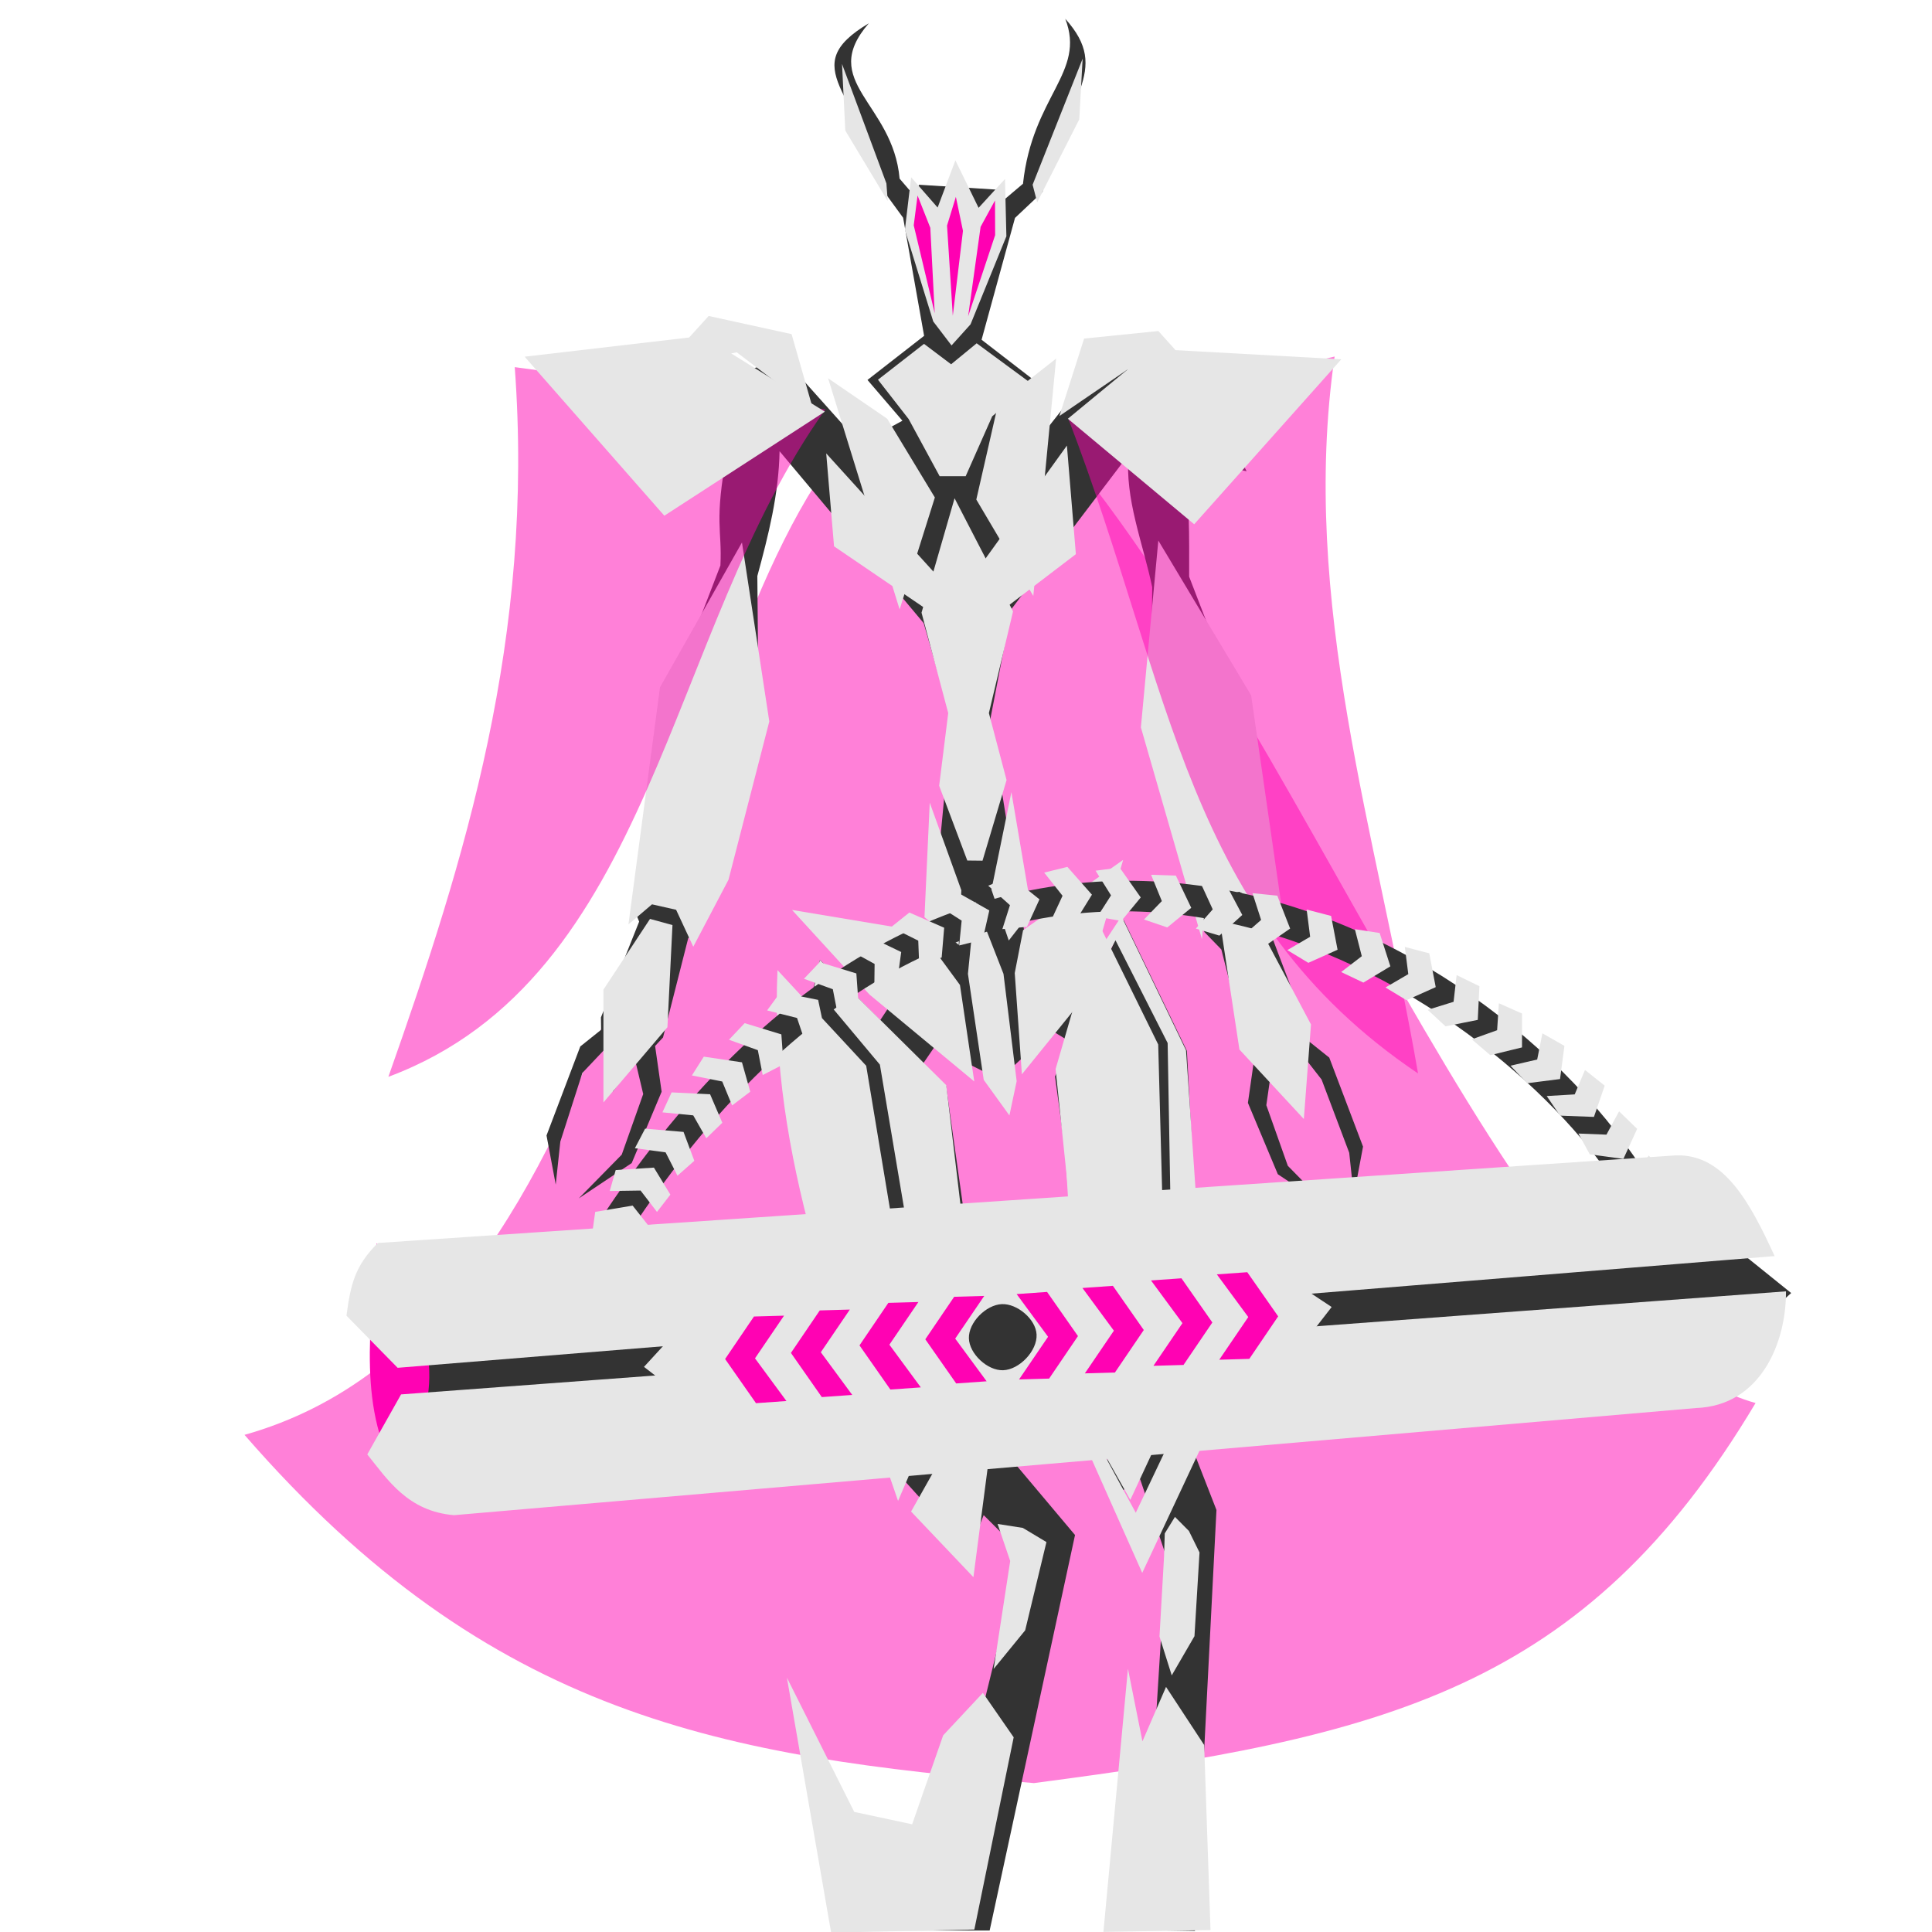 <?xml version="1.0" encoding="UTF-8" standalone="no"?>
<!-- Created with Inkscape (http://www.inkscape.org/) -->

<svg
   width="400mm"
   height="400mm"
   viewBox="0 0 400 400"
   version="1.1"
   id="svg1"
   inkscape:version="1.3.2 (091e20e, 2023-11-25)"
   sodipodi:docname="Enemy1.svg"
   xmlns:inkscape="http://www.inkscape.org/namespaces/inkscape"
   xmlns:sodipodi="http://sodipodi.sourceforge.net/DTD/sodipodi-0.dtd"
   xmlns="http://www.w3.org/2000/svg"
   xmlns:svg="http://www.w3.org/2000/svg">
  <sodipodi:namedview
     id="namedview1"
     pagecolor="#505050"
     bordercolor="#eeeeee"
     borderopacity="1"
     inkscape:showpageshadow="0"
     inkscape:pageopacity="0"
     inkscape:pagecheckerboard="0"
     inkscape:deskcolor="#505050"
     inkscape:document-units="mm"
     inkscape:zoom="0.28358259"
     inkscape:cx="156.92077"
     inkscape:cy="1230.682"
     inkscape:window-width="1512"
     inkscape:window-height="835"
     inkscape:window-x="0"
     inkscape:window-y="38"
     inkscape:window-maximized="0"
     inkscape:current-layer="layer1" />
  <defs
     id="defs1" />
  <g
     inkscape:label="Layer 1"
     inkscape:groupmode="layer"
     id="layer1">
    <path
       style="fill:#ff02b2;fill-opacity:0.5;stroke-width:1"
       d="M 176.166,90.173 C 135.145,138.084 131.51,274.34 50.622,297.071 c 51.019,58.738 99.63,66.661 163.44,72.099 72.436,-9.474 113.929,-19.216 149.409,-78.689 C 312.602,276.274 269.087,145.753 213.836,85.534 Z"
       id="path55"
       sodipodi:nodetypes="cccccc" />
    <path
       id="path12"
       style="fill:#333333;stroke-width:1"
       d="m 220.551,3.882 c 4.316,11.188 -6.788,15.926 -8.752,34.161 l -3.923,3.319 -1.425,-2.097 -16.138,-1.013 -1.338,1.907 -2.721,-3.17 C 184.883,21.236 169.288,16.993 179.889,4.817 164.5,13.991 178.145,18.99 182.762,39.3 l 4.22,5.783 4.344,24.448 -11.722,9.132 7.233,8.442 -8.771,4.77 -16.102,-17.996 -19.18,7.815 -6.156,14.207 13.901,-2.225 c -2.736,14.632 -0.987,15.812 -1.377,23.406 l -10.566,27.41 -7.337,43.665 1.08,2.655 -7.91,19.828 0.035,2.566 -4.311,3.449 -6.992,18.432 1.907,10.169 0.953,-8.898 4.565,-14.223 4.562,-4.82 1.737,8.694 4.694,-6.255 1.602,6.754 -4.449,12.553 -8.898,9.057 10.964,-7.31 6.197,-14.777 -1.353,-9.468 1.641,-1.769 5.211,-20.524 3.515,-3.619 11.063,-41.866 -0.263,-29.518 c 2.302,-8.462 4.443,-16.956 4.603,-25.847 l 29.832,35.583 5.79,19.989 -4.683,49.277 -21.586,-5.724 13.9,15.016 -2.406,3.647 -12.493,-12.468 -5.342,23.168 21.368,83.02 14.839,16.411 3.042,-7.648 7.725,7.725 -16.593,67.457 -11.904,-0.361 -9.74,11.183 H 204.896 l 17.676,-81.886 -16.342,-19.426 -10.356,-73.578 -4.698,-4.689 2.287,-3.346 13.418,6.68 9.822,-9.059 0.462,-1.379 4.419,2.698 -3.155,7.163 11.871,87.077 5.749,-3.709 5.385,15.921 -4.136,66.057 -4.24,0.229 -3.696,11.035 18.037,0.295 4.458,-87.153 -4.867,-12.477 2.899,-4.874 -4.155,-77.71 -13.059,-27.029 -6.423,14.581 -5.52,-2.76 6.776,-20.244 -15.299,11.655 -7.178,-44.839 4.413,-22.881 24.222,-31.915 c -0.812,9.147 2.975,18.294 4.887,27.441 l -0.263,29.518 11.063,41.866 3.515,3.619 5.211,20.524 1.641,1.769 -1.353,9.468 6.197,14.777 10.964,7.31 -8.898,-9.057 -4.449,-12.553 1.003,-7.018 5.294,6.52 1.737,-9.184 3.409,4.375 5.718,15.159 0.953,8.898 1.907,-10.169 -6.992,-18.432 -4.311,-3.449 -0.23,-2.205 -7.645,-20.19 1.08,-2.655 -7.337,-43.665 -10.566,-27.41 c -0.02,-8.175 0.246,-16.35 -1.443,-24.525 l 13.344,2.695 -8.998,-17.286 -21.548,-5.209 -12.313,15.628 -5.725,-4.294 4.461,-7.76 -10.751,-8.301 6.918,-25.22 5.692,-5.364 c 4.79,-19.743 14.468,-25.052 4.714,-35.869 z"
       sodipodi:nodetypes="ccccccccccccccccccccccccccccccccccccccccccccccccccccccccccccccccccccccccccccccccccccccccccccccccccccccccccccccccccccccccccccc" />
    <path
       style="fill:#e6e6e6;fill-opacity:1;stroke-width:1.072"
       d="m 197.804,33.199 -3.679,9.768 -5.485,-6.269 -1.294,10.89 5.874,18.972 3.785,4.959 3.934,-4.367 7.423,-18.232 -0.289,-11.863 -5.468,5.971 z"
       id="path14"
       sodipodi:nodetypes="ccccccccccc" />
    <path
       style="fill:#ff00b2;fill-opacity:1;stroke-width:1.072"
       d="m 189.971,40.482 -0.793,6.166 4.343,18.203 -0.908,-17.68 z"
       id="path13"
       sodipodi:nodetypes="ccccc" />
    <path
       style="fill:#ff00b2;fill-opacity:1;stroke-width:1.072"
       d="m 197.902,40.756 -1.828,5.945 1.193,18.668 2.105,-17.58 z"
       id="path13-2"
       sodipodi:nodetypes="ccccc" />
    <path
       style="fill:#ff00b2;fill-opacity:1;stroke-width:1.072"
       d="m 206.006,41.5 -2.985,5.465 -2.581,18.53 5.593,-16.811 z"
       id="path13-2-9"
       sodipodi:nodetypes="ccccc" />
    <path
       style="fill:#e6e6e6;fill-opacity:1;stroke-width:1"
       d="m 172.075,400.121 -9.155,-52.786 13.945,27.804 11.986,2.562 6.42,-18.415 8.225,-8.798 6.376,9.201 -8.144,39.802 z"
       id="path24"
       sodipodi:nodetypes="ccccccccc" />
    <path
       style="fill:#e6e6e6;fill-opacity:1;stroke-width:1"
       d="m 236.531,360.527 4.885,-11.272 7.891,12.024 1.315,38.326 -22.169,0.376 5.073,-54.483 z"
       id="path25"
       sodipodi:nodetypes="ccccccc" />
    <path
       style="fill:#e6e6e6;fill-opacity:1;stroke-width:1"
       d="m 198.749,203.928 -8.137,-11.096 -26.631,-4.439 16.028,17.508 21.7,18.001 z"
       id="path30" />
    <path
       style="fill:#e6e6e6;fill-opacity:1;stroke-width:1"
       d="m 211.572,222.422 -1.48,-20.96 1.726,-8.877 20.713,-14.549 -8.384,28.851 z"
       id="path31"
       sodipodi:nodetypes="cccccc" />
    <path
       style="fill:#e6e6e6;fill-opacity:1;stroke-width:1"
       d="m 179.335,220.654 -18.364,-19.799 c -1.758,38.329 12.786,74.186 24.963,109.896 l 6.026,-14.06 z"
       id="path26"
       sodipodi:nodetypes="ccccc" />
    <path
       style="fill:#e6e6e6;fill-opacity:1;stroke-width:1"
       d="m 195.649,300.494 -7.02,12.455 12.907,13.587 3.397,-26.041 -9.021,-75.822 -26.153,-25.894 -1.165,5.423 13.576,16.22 z"
       id="path27"
       sodipodi:nodetypes="ccccccccc" />
    <path
       style="fill:#e6e6e6;fill-opacity:1;stroke-width:1"
       d="m 222.139,219.615 4.541,77.964 8.469,15.619 8.022,-16.88 -1.422,-80.369 -10.798,-21.272 -3.632,6.741 -1.709,-1.73 6.577,-9.983 13.364,27.743 5.309,77.533 -14.373,30.668 -12.344,-27.744 -4.73,-78.119 z"
       id="path29"
       sodipodi:nodetypes="ccccccccccccccc" />
    <path
       style="fill:#e6e6e6;fill-opacity:1;stroke-width:1"
       d="m 239.795,216.253 -12.426,-25.266 -8.82,30.354 7.866,75.714 7.605,13.477 7.852,-16.875 z"
       id="path28"
       sodipodi:nodetypes="ccccccc" />
    <path
       style="fill:#e6e6e6;fill-opacity:1;stroke-width:1"
       d="m 200.4,201.627 3.272,21.949 5.317,7.362 1.5,-7.089 -2.727,-22.221 -5.862,-14.996 z"
       id="path32" />
    <path
       style="fill:#e6e6e6;fill-opacity:1;stroke-width:1"
       d="m 198.492,195.629 0.545,-11.315 -6.544,-18.131 -1.091,23.721 z"
       id="path33" />
    <path
       style="fill:#e6e6e6;fill-opacity:1;stroke-width:1"
       d="m 208.853,194.721 -3.584,-10.518 4.129,-20.202 4.183,24.664 z"
       id="path34"
       sodipodi:nodetypes="ccccc" />
    <path
       style="fill:#e6e6e6;fill-opacity:1;stroke-width:1"
       d="m 194.543,98.595 -6.415,-11.833 -6.354,-8.147 9.534,-7.422 5.61,4.227 5.291,-4.344 11.24,8.274 -8.024,6.845 -5.494,12.4 z"
       id="path38"
       sodipodi:nodetypes="cccccccccc" />
    <path
       style="fill:#e6e6e6;fill-opacity:1;stroke-width:1"
       d="m 200.266,178.161 -5.824,-15.479 1.877,-15.048 -5.526,-20.79 6.842,-23.685 12.105,23.421 -5,21.053 3.66,13.876 -4.98,16.685 z"
       id="path35"
       sodipodi:nodetypes="cccccccccc" />
    <path
       style="fill:#e6e6e6;fill-opacity:1;stroke-width:1"
       d="m 171.059,93.874 27.119,29.901 22.715,-31.523 1.854,22.483 -22.483,17.152 -27.583,-18.775 z"
       id="path47" />
    <path
       style="fill:#e6e6e6;fill-opacity:1;stroke-width:1"
       d="m 186.256,126.173 7.296,-23.175 -9.871,-16.308 -12.231,-8.369 z"
       id="path36" />
    <path
       style="fill:#e6e6e6;fill-opacity:1;stroke-width:1"
       d="m 213.936,123.384 -11.802,-19.956 4.506,-19.741 12.016,-9.442 z"
       id="path37" />
    <path
       style="fill:#e6e6e6;fill-opacity:1;stroke-width:1"
       d="m 134.58,190.249 -9.646,14.643 v 23.36 l 13.249,-15.573 1.046,-21.152 z"
       id="path41" />
    <path
       style="fill:#e6e6e6;fill-opacity:1;stroke-width:1"
       d="m 252.594,190.917 6.591,-1.883 12.241,23.07 -1.479,19.581 -13.339,-14.393 z"
       id="path42" />
    <path
       style="fill:#e6e6e6;fill-opacity:1;stroke-width:1"
       d="m 130.112,191.384 4.882,-4.15 4.987,1.126 3.557,7.648 7.293,-13.874 8.445,-32.761 -5.658,-37.061 -16.974,29.988 z"
       id="path43" />
    <path
       style="fill:#e6e6e6;fill-opacity:1;stroke-width:1"
       d="m 248.845,194.434 0.774,-8.252 6.962,-1.547 9.025,4.9 -6.574,-45.578 -19.213,-32.041 -3.61,38.681 z"
       id="path44"
       sodipodi:nodetypes="cccccccc" />
    <path
       style="fill:#ff02b2;fill-opacity:0.5;stroke-width:1"
       d="M 106.574,76.012 C 110.688,131.902 96.333,177.846 80.409,222.945 135.539,202.351 137.867,130.945 170.892,84.769 Z"
       id="path1"
       sodipodi:nodetypes="cccc" />
    <path
       style="fill:#ff02b2;fill-opacity:0.5;stroke-width:1"
       d="m 221.23,86.796 c 21.53,56.096 24.163,102.974 72.359,135.451 -8.489,-49.227 -24.595,-97.762 -17.273,-148.427 z"
       id="path2"
       inkscape:label="path2"
       sodipodi:nodetypes="cccc" />
    <path
       style="fill:#e6e6e6;fill-opacity:1;stroke-width:1"
       d="m 168.415,85.021 -15.884,-12.083 -15.516,3.18 9.709,-10.699 17.164,3.759 z"
       id="path45"
       sodipodi:nodetypes="cccccc" />
    <path
       style="fill:#e6e6e6;fill-opacity:1;stroke-width:1"
       d="M 170.774,85.233 137.543,106.772 108.619,73.848 145.543,69.541 Z"
       id="path39" />
    <path
       style="fill:#e6e6e6;fill-opacity:1;stroke-width:1"
       d="m 221.089,86.696 17.539,-14.462 39.078,2.154 -30.462,34.155 z"
       id="path40" />
    <path
       style="fill:#e6e6e6;fill-opacity:1;stroke-width:1"
       d="m 219.334,86.134 5.123,-16.038 15.37,-1.559 11.806,13.142 -18.266,-5.123 z"
       id="path46"
       sodipodi:nodetypes="cccccc" />
    <path
       id="path48"
       style="fill:#333333;fill-opacity:1;stroke-width:1"
       d="m 370.843,267.71 -23.9,21.516 -264.091,16.508 -3.247,-46.65 42.283,-2.867 c 76.756,-121.43 182.472,-68.729 218.071,-14.35 l 0.558,5.799 5.204,-0.198 z m -37.65,-19.764 0.056,-4.581 C 306.259,203.922 207.54,137.302 130.036,255.534 l -0.09,0.139 z"
       sodipodi:nodetypes="cccccccccccccc" />
    <path
       id="path15"
       style="fill:#e6e6e6;fill-opacity:1;stroke-width:0.846"
       d="m 332.236,224.769 -2.228,6.475 -7.019,-0.265 -2.76,-4.055 5.798,-0.341 2.129,-5.058 z m -8.34,-8.231 -0.906,6.867 -6.818,0.867 -3.439,-3.629 5.524,-1.279 1.083,-5.426 z m -8.772,-6.694 -0.007,7.01 -6.567,1.608 -3.835,-3.283 5.247,-1.883 0.365,-5.579 z m -8.828,-5.659 -0.34,6.969 -6.672,1.336 -3.694,-3.416 5.358,-1.662 0.631,-5.532 z m -10.384,-6.812 1.338,7.003 -6.056,2.705 -4.346,-2.636 4.724,-2.759 -0.716,-5.634 z m -8.051,2.696 -5.589,3.367 -4.602,-2.188 4.275,-3.279 -1.432,-5.59 5.13,0.789 z m -12.274,-10.437 1.343,7.003 -6.054,2.709 -4.347,-2.634 4.721,-2.762 -0.72,-5.634 z m -8.481,2.618 -5.322,3.685 -4.709,-1.949 4.024,-3.526 -1.787,-5.538 5.139,0.515 z m -9.904,-2.817 -4.741,4.274 -4.87,-1.458 3.49,-3.975 -2.469,-5.38 5.106,-0.03 z m -10.568,-1.479 -4.964,4.063 -4.818,-1.643 3.694,-3.815 -2.221,-5.447 5.127,0.172 z m -10.457,-2.15 -4.007,4.869 -4.971,-0.879 2.828,-4.418 -3.2,-5.111 4.984,-0.646 z m -10.104,-0.572 -3.298,5.324 -4.988,-0.354 2.201,-4.744 -3.8,-4.799 4.804,-1.181 z m -10.863,0.967 -2.596,5.692 -5.084,0.467 1.568,-4.953 -4.497,-4.03 4.687,-1.924 z m -10.386,2.296 -1.365,6.034 -4.871,1.221 0.513,-5.147 -5.223,-3.329 4.183,-2.607 z m -9.343,3.582 -0.519,6.159 -4.645,1.703 -0.201,-5.189 -5.619,-2.803 3.775,-3.018 z m -8.896,5.029 -0.834,6.122 -4.736,1.527 0.063,-5.181 -5.481,-3.003 3.932,-2.87 z m -9.286,4.434 0.445,6.198 -4.313,2.22 -1.004,-5.15 -5.973,-2.163 3.251,-3.433 z m -7.913,5.474 1.292,6.143 -3.957,2.645 -1.7,-5.041 -6.199,-1.565 2.741,-3.751 z m -7.614,7.141 0.45,6.198 -4.312,2.223 -1.009,-5.149 -5.975,-2.16 3.249,-3.435 z m -6.441,11.869 -3.755,2.847 -2.045,-4.959 -6.281,-1.253 2.467,-3.892 7.9,1.175 z m -5.784,6.431 -3.319,3.216 -2.702,-4.747 -6.379,-0.626 1.903,-4.131 7.967,0.387 z m -5.795,7.877 -3.486,3.084 -2.463,-4.833 -6.353,-0.86 2.115,-4.049 7.955,0.679 z m -4.957,7.005 -2.772,3.579 -3.4,-4.428 -6.384,0.094 1.233,-4.332 7.912,-0.51 z m -3.674,7.517 -2.246,3.849 -3.969,-4.082 -6.296,0.729 0.623,-4.447 7.748,-1.297 z m 203.835,-21.139 -2.85,6.226 -6.959,-0.949 -2.351,-4.305 5.803,0.227 2.613,-4.826 z m 5.594,9.66 -3.731,5.742 -6.745,-1.959 -1.695,-4.603 5.707,1.075 3.292,-4.39 z"
       sodipodi:nodetypes="cccccccccccccccccccccccccccccccccccccccccccccccccccccccccccccccccccccccccccccccccccccccccccccccccccccccccccccccccccccccccccccccccccccccccccccccccccccccccccccccccccccccccccccccccccccc" />
    <path
       style="fill:#ff02b3;fill-opacity:1;stroke-width:1"
       d="m 82.875,306.247 c 8.595,-19.163 8.834,-27.961 -4.916,-48.835 -1.129,17.224 -4.127,35.087 4.916,48.835 z"
       id="path51"
       sodipodi:nodetypes="ccc" />
    <path
       style="fill:#e6e6e6;fill-opacity:1;stroke-width:0.875"
       d="m 369.766,267.358 c 0.075,10.522 -5.175,23.699 -18.674,24.165 L 93.999,313.701 C 84.478,312.904 80.286,306.414 76.043,301.118 l 6.994,-12.422 z"
       id="path49"
       sodipodi:nodetypes="cccccc" />
    <path
       style="fill:#e6e6e6;fill-opacity:1;stroke-width:1"
       d="M 82.327,283.189 367.418,260.056 C 362.386,249.127 357.013,238.897 347.009,239.206 L 78.236,257.349 c -4.805,4.752 -5.659,8.711 -6.503,15.048 z"
       id="path50"
       sodipodi:nodetypes="cccccc" />
    <path
       style="fill:#e6e6e6;fill-opacity:1;stroke-width:1"
       d="m 152.931,298.123 -19.601,-15.127 14.105,-15.38 107.097,-11.074 21.173,14.062 -13.563,17.482 z"
       id="path52"
       sodipodi:nodetypes="ccccccc" />
    <path
       id="path53"
       style="fill:#ff02b3;fill-opacity:1;stroke-width:1"
       d="m 204.274,285.983 -6.304,0.446 -6.395,-9.144 5.974,-8.799 6.225,-0.178 -6.009,8.836 z m -13.628,1.26 -6.303,0.447 -6.395,-9.145 5.974,-8.799 6.225,-0.178 -6.009,8.836 z m -14.195,1.563 -6.304,0.446 -6.395,-9.145 5.974,-8.798 6.225,-0.178 -6.008,8.836 z m -13.627,1.26 -6.304,0.447 -6.395,-9.144 5.974,-8.799 6.225,-0.178 -6.009,8.837 z" />
    <path
       id="path53-9"
       style="fill:#ff02b3;fill-opacity:1;stroke-width:1"
       d="m 210.482,267.926 6.304,-0.446 6.395,9.144 -5.974,8.799 -6.225,0.178 6.009,-8.836 z m 13.628,-1.26 6.303,-0.447 6.395,9.145 -5.974,8.799 -6.225,0.178 6.009,-8.836 z m 14.195,-1.563 6.304,-0.446 6.395,9.145 -5.974,8.798 -6.225,0.178 6.008,-8.836 z m 13.627,-1.26 6.304,-0.447 6.395,9.144 -5.974,8.799 -6.225,0.178 6.009,-8.837 z" />
    <path
       style="fill:#333333;fill-opacity:1;stroke-width:1"
       d="m 207.683,283.692 c -3.231,0.107 -7.001,-3.39 -7.085,-6.621 -0.085,-3.271 3.545,-6.925 6.814,-7.065 3.184,-0.136 7.041,3.106 7.201,6.288 0.169,3.375 -3.553,7.286 -6.93,7.398 z"
       id="path54"
       sodipodi:nodetypes="sssss" />
    <path
       style="fill:#e6e6e6;fill-opacity:1;stroke-width:1"
       d="m 183.792,41.623 -0.27,-3.649 -9.19,-24.731 0.676,13.784 z"
       id="path3" />
    <path
       style="fill:#e6e6e6;fill-opacity:1;stroke-width:1"
       d="m 214.739,41.894 -0.946,-3.649 10.356,-26.1 -0.697,12.554 z"
       id="path4"
       sodipodi:nodetypes="ccccc" />
    <path
       style="fill:#e6e6e6;fill-opacity:1;stroke-width:1"
       d="m 206.54,315.519 5.221,0.816 4.894,2.937 -4.405,18.272 -6.526,7.994 3.426,-22.351 z"
       id="path7" />
    <path
       style="fill:#e6e6e6;fill-opacity:1;stroke-width:1"
       d="m 243.261,314.056 2.891,2.911 2.196,4.455 -1.047,17.331 -4.706,8.113 -2.535,-8.043 0.943,-16.54 0.147,-4.808 z"
       id="path8"
       sodipodi:nodetypes="ccccccccc" />
  </g>
</svg>
